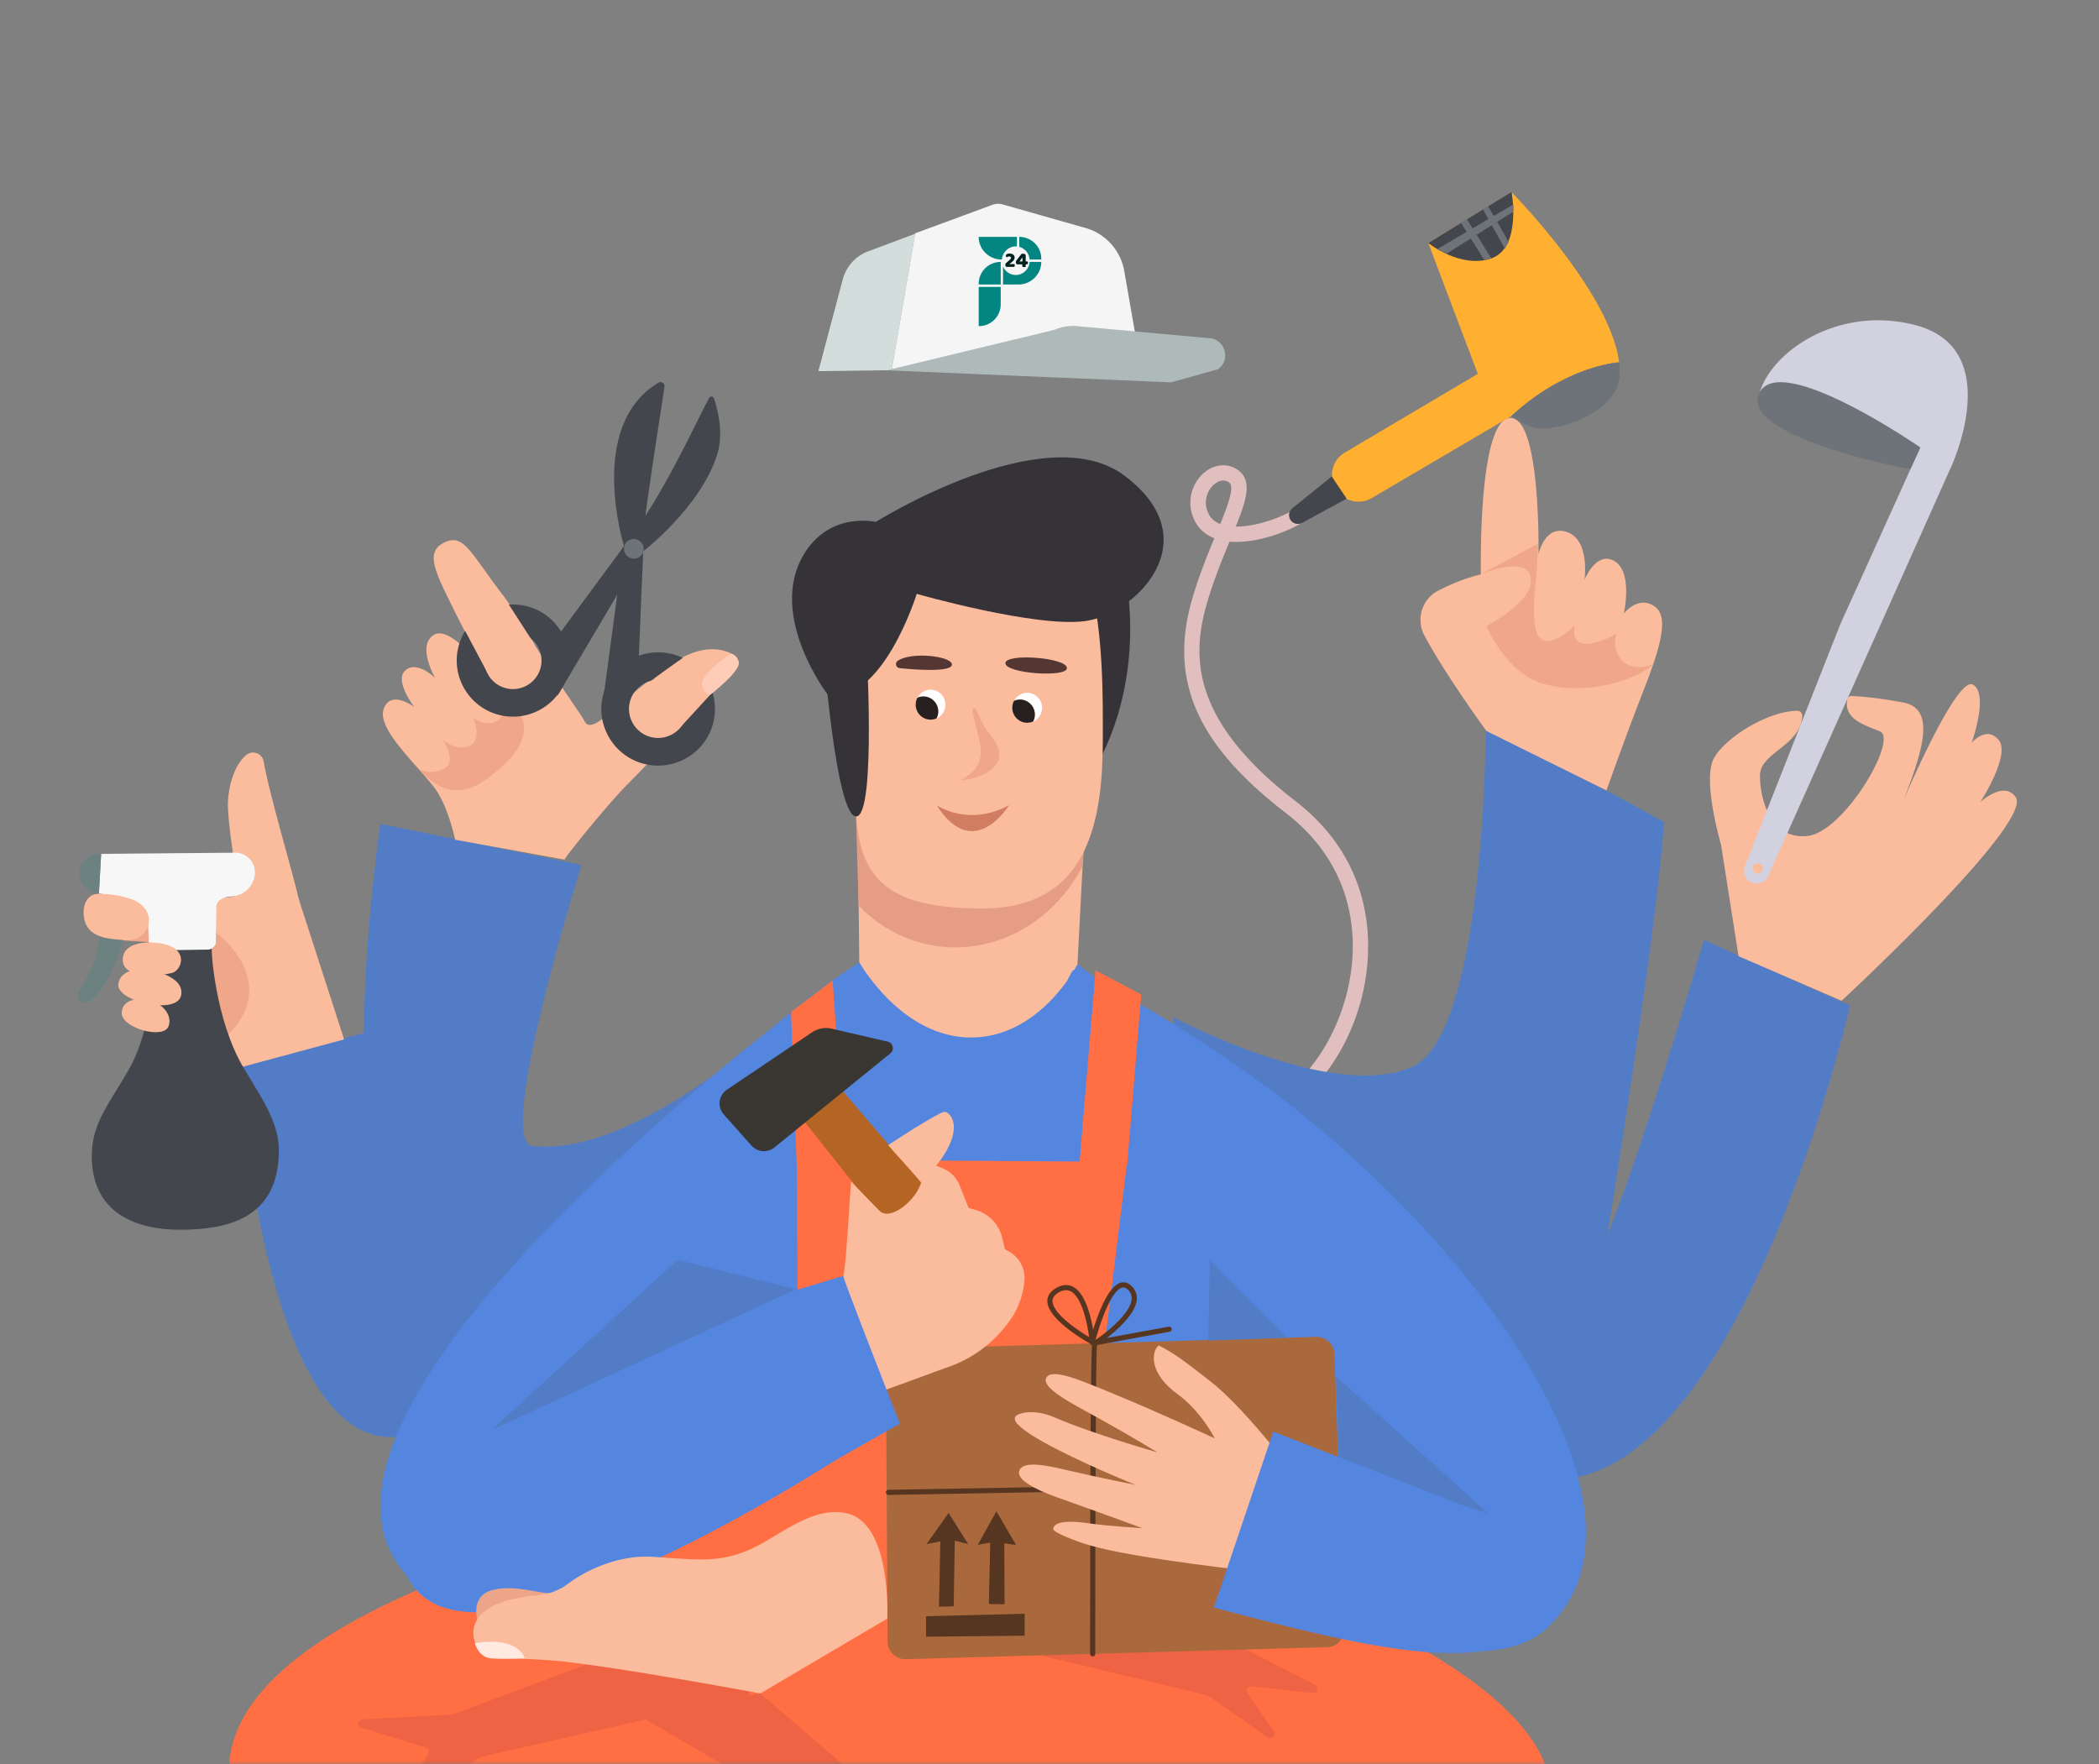 <svg xmlns="http://www.w3.org/2000/svg" width="351" height="295" fill="none" viewBox="0 0 351 295"><rect x="0" y="0" width="351" height="295" fill="#808080" stroke="none"/><g clip-path="url(#a)"><mask id="b" width="351" height="295" x="0" y="0" maskUnits="userSpaceOnUse" style="mask-type:luminance"><path fill="#fff" d="M351 0H0v295h351z"/></mask><g mask="url(#b)"><mask id="c" width="351" height="352" x="0" y="0" maskUnits="userSpaceOnUse" style="mask-type:luminance"><path fill="#fff" d="M351 0H0v351.592h351z"/></mask><g mask="url(#c)"><path fill="#5486E0" d="M143.684 160.909s-30.008 19.175-30.223 34.005c-.181 12.243 11.988 62.844 11.988 62.844l33.29 8.851 33.067-9.296s40.225-40.38 36.899-51.672c-3.325-11.284-48.525-44.389-48.525-44.389z"/><path fill="#FBBB9D" d="M143.219 135.394c.25.985.473 25.515.473 25.515s7.021 12.586 18.673 12.586c11.653 0 17.814-12.244 17.814-12.244l1.203-23.107z"/><path fill="#353338" d="M187.759 94.552c.326.488 4.185 16.458-3.635 32.06-7.829 15.602-5.217-27.143-5.217-27.143"/><path fill="#E59E85" d="m143.115 135.771 38.034 4.506s.619-3.007-.163 4.678c-8.233 15.362-26.691 17.667-37.407 6.469z"/><path fill="#FBBB9D" d="M139.534 101.444c.026 1.105 4.709 11.618 3.721 27.691s2.535 22.807 21.079 22.782c17.934-.026 20.083-15.113 20.083-28.471 0-13.357.498-43.018-18.597-39.308-19.094 3.71-26.527 7.17-26.286 17.306"/><path fill="#353338" d="M137.651 108.243s2.123 28.444 5.543 28.282c3.421-.163 1.633-29.91 1.633-29.91z"/><path fill="#353338" d="M138.433 116.185s-10.08-13.134-4.09-23.356c4.339-7.402 12.108-5.552 12.108-5.552s28.246-17.735 41.574-7.745c14.394 10.787 1.796 23.185-6.523 24.324s-28.203-4.55-28.203-4.55-5.731 18.498-14.866 16.879"/><path fill="#543732" d="M150.102 110.514c-.507.351-.275 1.156.344 1.216 2.535.257 8.653.728 8.739-.582.086-1.406-6.763-2.254-9.083-.634"/><path fill="#E2BFBF" d="m217.003 184.127-1.521-2.073c5.224-3.796 10.587-13.066 10.733-23.441.086-6.332-1.779-15.405-11.197-22.662-14.97-11.541-19.636-22.293-15.614-35.933 1.108-3.77 2.492-7.18 3.66-10.007-1.547-.61-2.698-1.671-3.368-3.11-1.495-3.222-.155-6.358 1.71-7.9 1.736-1.431 3.944-1.594 5.611-.403 2.398 1.705 1.496 4.841-.369 9.459h.094c3.695 0 8.216-1.816 10.046-3.093l1.478 2.108c-2.2 1.533-7.949 3.924-12.658 3.504-1.238 2.973-2.612 6.332-3.738 10.161-2.595 8.791-2.879 19.612 14.712 33.183 10.26 7.908 12.297 17.821 12.194 24.735-.146 11.729-6.205 21.428-11.773 25.472M204.56 80.354c-.654 0-1.22.395-1.496.618-1.134.933-1.933 2.853-1.014 4.84.396.848 1.049 1.44 2.003 1.808 1.375-3.358 2.414-6.272 1.477-6.94a1.6 1.6 0 0 0-.97-.326"/><path fill="#543732" d="M168.124 110.89c.051-1.713 10.492-.934 10.286.883-.181 1.568-10.338.831-10.286-.883"/><path fill="#EFA689" d="M165.013 122.105c.429.6 2.706 3.059 1.976 4.978-.851 2.236-4.503 3.384-6.213 3.376 1.28-.849 2.664-1.834 3.042-3.325.267-1.045.215-2.064-.008-3.127-.284-1.31-1.075-4.369-1.16-4.918-.095-.634.352-1.037.704-.188.49 1.165.868 2.107 1.659 3.204"/><path fill="#D17D62" d="M156.676 134.717c-.095-.154 5.139 3.658 12.047-.06 0 0-5.869 9.69-12.047.06"/><path fill="#537CC7" d="m63.62 137.767 33.608 6.881s-14.454 46.213-8.25 46.959c17.788 2.133 43.31-22.379 43.31-22.379l-27.627 43.164s-20.169 7.677-30.627 3.985c-21.311-7.523-10.415-78.61-10.415-78.61"/><path fill="#537CC7" d="M39.824 178.147c0 .659 4.245 63.907 26.442 62.133s48.603-34.083 48.603-34.083l2.896-19.911S80.909 216.599 73.14 213.72 61.6 172.561 61.6 172.561z"/><path fill="#FBBB9D" d="M94.394 143.748c.129-.471 7.356-9.425 10.587-12.646 1.392-1.388 4.847-4.995 8.885-9.236 4.323-4.532 6.394-7.608 9.083-9.819a1.536 1.536 0 0 0-.197-2.51c-1.951-1.165-5.62-2.022-11.189 1.971-8.816 6.314-12.555 11.712-13.878 8.996-.601-1.243-5.852-8.285-9.994-15.628-1.676-2.973-3.97-5.775-5.852-8.397-3.644-5.089-4.846-7.162-7.682-5.688-2.99 1.56-1.444 4.678 1.237 10.153 3 6.125 6.506 12.346 6.506 12.346s-6.29-8.894-9.298-7.146c-3.017 1.748.18 7.249.18 7.249s-3-2.999-4.976-1.312c-1.976 1.68 1.479 6.144 1.479 6.144s-3.902-2.965-5.105.274 4.924 8.748 8.318 13.031c2.424 3.059 3.61 8.885 3.61 8.885z"/><path fill="#EFA689" d="M70.014 128.575s1.71 1.165 4.168-.009c2.448-1.174-.19-4.832-.19-4.832s2.475 2.039 4.624.943c2.148-1.089.481-4.653.481-4.653s2.096 1.662 3.97.574c1.873-1.088.627-4.146.627-4.146s9.023 4.24-.274 12.208c-3.206 2.742-7.88 6.306-13.406-.085"/><path fill="#43464C" d="M107.627 127.718c-5.07-1.337-8.095-6.538-6.755-11.584 1.341-5.055 6.557-8.071 11.619-6.734 5.069 1.336 8.094 6.537 6.754 11.583-1.341 5.046-6.557 8.071-11.618 6.735m3.669-13.863c-2.595-.686-5.267.865-5.955 3.453s.868 5.252 3.463 5.937 5.267-.865 5.955-3.453c.696-2.587-.859-5.252-3.463-5.937"/><path fill="#537CC7" d="M248.455 121.763s-.069 51.09-12.237 56.607c-13.276 6.024-39.942-8.242-39.942-8.242s1.144 28.779 2.278 28.779c1.143 0 66.967 27.717 66.967 27.717s11.386-67.745 12.727-89.156c-10.621-6.049-29.793-15.705-29.793-15.705"/><path fill="#537CC7" d="M255.74 247.007c34.063 7.213 53.621-78.858 53.621-78.858l-24.43-10.984s-15.812 54.928-20.599 57.318c-4.786 2.391-47.425-29.61-47.425-29.61"/><path fill="#43464C" d="M83.375 119.527c-5.01-1.319-8.01-6.469-6.686-11.464s6.48-7.994 11.498-6.666c5.01 1.32 8.009 6.469 6.685 11.464-1.323 5.004-6.479 7.994-11.497 6.666M87 105.87a4.786 4.786 0 0 0-5.835 3.384c-.679 2.537.85 5.141 3.394 5.818s5.157-.849 5.835-3.384A4.76 4.76 0 0 0 87 105.87"/><path fill="#43464C" d="m93.235 116.314 14.256-24.076s9.565-7.282 12.417-16.159c.903-2.818.576-6.125-.507-9.45-.12-.377-.627-.436-.816-.094-2.011 3.693-7.201 15.25-12.821 22.876l-12.778 17.324z"/><path fill="#43464C" d="M110.12 63.99c.481-.283 1.083.12.997.669-.714 4.6-3.085 20.082-3.275 22.353-.223 2.664-1.039 23.432-1.039 23.432l-5.783 5.407 3.299-24.65c.009 0-6.281-20.04 5.801-27.21"/><path fill="#6E737A" d="M107.575 92.235a1.644 1.644 0 0 0-1.141-2.03 1.65 1.65 0 0 0-2.036 1.139 1.65 1.65 0 0 0 3.177.891"/><path fill="#5486E0" d="m210.525 198.06 9.487 41.057s-18.192 13.793-8.216 24.932c3.747 4.18 35.499 19.123 47.031 8.096 20.435-19.543-11.738-64.309-46.971-90.313-13.473-9.947-25.96-16.929-32.396-19.636-10.166 14.265 26.536 63.572 26.536 63.572l28.753-10.847"/><path fill="#FBBB9D" d="M114.371 109.88s-6.333 4.395-6.909 5.174c-.584.78 2.543 4.876 2.543 4.876l3.394 2.09 6.798-7.402-1.555-2.383zm-37.173-5.484 4.314 8.122 7.785-4.901-5.19-8.045z"/><path fill="#FFCCB8" d="M118.669 116.254s-1.822-.883-1.083-2.613c.739-1.731 4.606-4.318 4.606-4.318s.842-.009 1.314 1.294c.568 1.541-4.837 5.637-4.837 5.637"/><path fill="#FF6F43" d="M138.329 233.178s-7.064 9.296-17.892 11.523l-2.569 6.915s-88.674 16.064-78.809 49.658c11.661 39.712 114.454 4.61 114.454 4.61s89.491 28.916 103.962 2.15c15.631-28.907-65.662-50.73-65.662-50.73s-6.823-10.366-8.498-19.859m-51.034-68.225c0 .899 1.16 31.401 1.16 31.401l8.344-1.157-2.552-35.505zm50.924-6.957-2.698 32.343 7.983.24 2.354-28.548z"/><path fill="#FF6F43" d="M133.251 193.912c.825 0 55.237.377 55.237.377l-5.31 43.164-49.721 1.859z"/><path fill="#ED6343" d="m150.249 271.124 51.586 12.364a.7.7 0 0 1 .249.111l9.925 6.914c.671.463 1.478-.343 1.014-1.011l-4.426-6.366c-.352-.514.061-1.199.68-1.139l10.217 1.105c.799.086 1.126-1.003.412-1.371l-11.3-5.792-.129-.051-44.419-13.22a.77.77 0 0 0-.55.051l-13.431 7.06c-.592.309-.481 1.191.172 1.345m-44.427 4.319L75.78 286.675a.6.6 0 0 1-.206.043l-15.021.797c-.774.043-.911 1.122-.172 1.353l10.888 3.385a.684.684 0 0 1 .378 1.028l-4.09 6.451c-.387.609.309 1.328.936.969l11.902-6.872a.8.8 0 0 1 .197-.077l44.29-10.058c.67-.154.73-1.08.086-1.32l-18.665-6.931a.67.67 0 0 0-.481 0"/><path fill="#EFA689" d="M24.866 150.139c-6.892-1.199-10.656-.377-10.562 3.007.13 4.755 8.533 4.01 10.94 4.463a427 427 0 0 0-.378-7.47"/><path fill="#AA693D" d="m148.144 228.552.275 45.965a2.96 2.96 0 0 0 3.051 2.939l70.464-2.013a2.957 2.957 0 0 0 2.879-3.068l-1.667-45.965a2.97 2.97 0 0 0-3.05-2.854l-69.073 2.014a2.965 2.965 0 0 0-2.879 2.982"/><path fill="#563620" d="M182.723 276.994a.425.425 0 0 1-.43-.429c0-19.123.043-51.295.361-51.921a.424.424 0 0 1 .576-.188.42.42 0 0 1 .215.506c-.241 1.499-.293 37.723-.293 51.603a.43.43 0 0 1-.429.429"/><path fill="#563620" d="M148.582 249.987a.428.428 0 0 1-.009-.857l75.183-1.353c.24.017.43.18.438.42a.43.43 0 0 1-.421.437zm6.274 20.28v3.427l16.491-.171v-3.667zm2.139-1.593c.043-.18.249-10.924.249-10.924l-2.312.463 3.695-5.21 3.275 5.21-2.243-.6-.181 10.992zm8.361-.445 2.631.042-.044-10.204 1.96.292-3.275-5.638-3.128 5.603 2.088-.351zm17.538-43.268a.4.4 0 0 1-.197-.051h-.086a.42.42 0 0 1-.352-.249c-1.693-.959-7.073-4.249-7.115-7.068-.018-.891.481-1.628 1.461-2.202 1.022-.591 1.976-.668 2.835-.214 2.002 1.036 2.948 4.78 3.36 7.188.851-2.75 2.544-7.299 4.597-7.865.456-.128 1.152-.12 1.874.609.627.634.903 1.396.817 2.27-.241 2.322-3.137 4.918-4.993 6.366l10.346-1.893a.434.434 0 0 1 .498.342.43.43 0 0 1-.344.497l-12.202 2.236a.5.5 0 0 1-.267-.034.5.5 0 0 1-.232.068m4.951-9.664a.8.8 0 0 0-.224.034c-1.839.497-3.695 6.049-4.417 8.731.868-.592 5.74-4.044 6.024-6.769a1.86 1.86 0 0 0-.567-1.576c-.335-.334-.602-.42-.816-.42m-9.574.454c-.386 0-.79.128-1.237.385-.705.412-1.04.883-1.031 1.448.026 1.937 3.807 4.618 6.119 6.006-.318-2.416-1.238-6.699-3.077-7.651a1.7 1.7 0 0 0-.774-.188"/><path fill="#FBBB9D" d="m36.165 172.621 3.463 6.023 17.917-4.832-7.235-22.371a31 31 0 0 1-.653-2.331c-1.032-4.301-4.606-16.329-5.569-21.778-.232-1.328-1.805-1.946-2.87-1.106-2.045 1.602-3.188 5.552-3.102 8.696.129 4.447 1.959 14.651 1.959 14.651s-1.263.694-4.408.549c.249 4.275-4.056 14.993.498 22.499"/><path fill="#EFA689" d="M34.953 155.135c.258 0 12.667 8.361 3.162 17.914-9.495 9.554-5.473-15.695-5.473-15.695"/><path fill="#6B8280" d="M16.616 148.829s1.917 9.098-3.093 16.27c-.335.488-1.083 1.559.06 2.365.85.599 2.028-.446 2.449-.943 2.681-3.213 5.663-9.365 5.225-16.45-.353-5.706-4.64-1.242-4.64-1.242"/><path fill="#43464C" d="M40.822 178.712c-4.83-7.968-5.689-20.322-5.362-20.871l-4.529.197-5.388-.334c.335.548.602 13.152-4.047 21.223-3.36 5.825-6.05 8.867-6.144 14.085-.18 10.032 7.682 12.714 15.09 12.628 7.673-.085 15.897-1.884 16.19-12.748.128-4.858-2.33-8.431-5.81-14.18"/><path fill="#F7F7F7" d="m39.258 142.59-22.35.197-.37 6.615 5.207.95c1.23.206 2.699 1.483 2.982 2.691l.172 4.824a1.08 1.08 0 0 0 1.091 1.062l8.817-.137c.584-.009 1.074-.472 1.28-1.011l.103-6.212c.026-.908 1.049-1.49 1.934-1.593l.954-.103c1.847-.206 3.446-1.885 3.549-3.735.12-1.98-1.4-3.565-3.369-3.548"/><path fill="#6B8280" d="M16.555 142.788a3.287 3.287 0 0 0-3.257 3.102 3.276 3.276 0 0 0 2.742 3.419l.507.086.37-6.615z"/><path fill="#5486E0" d="M132.193 169.486s-84.816 63.598-65.781 91.897 63.427-56.024 63.427-56.024z"/><path fill="#FBBB9D" d="M14.251 154.252c-.696-1.98-.129-4.833 2.32-4.789 1.444.025 3.223.162 5.173.83 5.174 1.757 3.36 7.309-.868 6.923-2.277-.206-5.663-.222-6.625-2.964m10.992 3.35c-.43-.017-4.838-.146-4.709 3.024s6.462 2.545 8.241 2.074c1.779-.463 3.257-4.884-3.532-5.098"/><path fill="#FBBB9D" d="M24.46 162.083s-4.287-.437-4.674 2.476 9.865 5.286 10.51 1.859-5.835-4.335-5.835-4.335"/><path fill="#FBBB9D" d="M23.79 166.983s-3.506-.068-3.437 2.46c.068 2.519 7.08 4.437 7.845 2.133.903-2.716-2.784-4.721-4.408-4.593"/><path fill="#5486E0" d="M108.202 199.463s-52.083 44.887-39.589 65.055 79.798-25.961 79.798-25.961l-16.405-20.108z"/><path fill="#B56523" d="m133.431 186.183 15.02 18.918 6.514-6.255L139.695 181"/><path fill="#FBBB9D" d="M141.019 213.369c.558-2.357 1.177-15.362 1.324-15.782 0 0 2.543 2.664 4.717 4.875 1.805 1.833 6.221-1.825 6.969-4.746.207-.823-.103-3.899-.103-3.899l3.729 1.56a5.17 5.17 0 0 1 2.828 2.878l1.486 3.727 1.307.394a6.28 6.28 0 0 1 4.287 4.524l.482 1.996.67.378a5.12 5.12 0 0 1 2.595 4.9 13.5 13.5 0 0 1-2.844 7.197l-.318.403a21.03 21.03 0 0 1-10.123 7.008l-13.715 5.021-6.548-18.558z"/><path fill="#FBBB9D" d="M154.03 197.716c-1.427-1.723-4.262-4.755-5.5-6.221 2.793-1.859 8.499-5.457 9.367-5.569 1.031-.128 4.511 3.427-3.807 11.738a.3.3 0 0 0-.06.052"/><path fill="#5486E0" d="M124.237 218.432s16.997-5.183 16.791-5.054c-.207.128 9.452 24.692 9.452 24.692l-11.884 6.743z"/><path fill="#EDA58A" d="M79.896 271.047s-1.392-4.061 2.355-5.132c3.514-1.003 8.258.591 9.435.48 1.186-.103-11.79 4.652-11.79 4.652"/><path fill="#FBBB9D" d="M127.15 283.18s-26.278-4.893-35.232-5.544-10.484.291-11.773-1.559c-1.47-2.1-2.509-6.992 6.179-8.799a27 27 0 0 1 3.377-.497c1.89-.138 3.704-.763 5.216-1.894 3.042-2.288 8.524-4.952 14.368-4.549 7.725.531 10.827.933 15.691-1.046 4.967-2.021 10.827-7.736 16.834-6.177 7.348 1.911 6.557 17.564 6.557 17.564z"/><path fill="#FFE9E1" d="M87.741 277.284s-.928-3.709-8.318-2.51c0 0 .55 2.459 2.904 2.562 2.346.112 5.414-.052 5.414-.052"/><path fill="#3A3632" d="m129.498 191.881 19.395-15.739c.722-.591.456-1.748-.455-1.954l-9.341-2.167a4.23 4.23 0 0 0-3.326.617l-14.222 9.587a2.763 2.763 0 0 0-.524 4.129l4.64 5.218a2.793 2.793 0 0 0 3.833.309"/><path fill="#537CC7" d="m133.123 215.58-51.052 23.639 31.245-28.557z"/><path fill="#FBBB9D" d="M248.559 122.234s-6.738-9.193-10.364-15.944c-1.444-2.691-.447-6.075 2.251-7.498 3.936-2.072 7.185-2.741 7.185-2.741s-.559-26.594 5.103-26.157c4.951.385 4.538 22.781 4.538 22.781s1.048-5.029 4.82-3.684c3.825 1.363 2.871 7.96 2.871 7.96s1.77-4.396 4.52-3.359c3.798 1.431 2.054 8.996 2.054 8.996s2.458-3.17 5.233-1.122c2.595 1.91.43 7.977-2.251 14.813-2.681 6.838-5.887 15.902-5.887 15.902z"/><path fill="#EFA689" d="M247.604 96.043s7.716-3.367 8.386.565c.679 3.941-7.424 8.071-7.424 8.071s3.239 7.874 9.495 9.664c7.605 2.177 16.001-.916 18.407-3.272-4.82 1.893-7.175-1.997-6.153-5.064 0 0-8.051 4.549-7.003-1.431 0 0-3.859 4.036-5.783 2.117-1.925-1.92-.576-10.573-.576-10.573l.241-5.2z"/><path fill="#6E737A" d="M322.142 73.647c.275-1.56 1.323-2.707 2.656-3.385-3.773-4.48-10.587-8.567-10.587-8.567s-17.032-.96-20.006 4.01c2.974 7.487 19.163 11.686 30.618 12.689.137-1.191-2.887-3.556-2.681-4.747"/><path fill="#FBBB9D" d="m290.724 159.898-2.931-18.661s-3.205-10.864-1.168-14.479c1.924-3.41 8.85-7.788 13.86-7.9.525-.009.946.412.903.926-.361 4.977-7.081 6.065-7.081 9.912 0 4.07 1.847 10.77 7.966 10.093s15.235-16.236 12.073-17.504c-2.672-1.071-6.066-2.073-5.431-5.354a.66.66 0 0 1 .679-.549c1.667.077 4.649.334 8.688 1.097 5.637 1.054 3.033 8.524.086 16.21 0 0 8.834-20.785 11.558-19.2 2.716 1.584-.223 9.716-.223 9.716s2.491-2.939 4.528-.454-3.076 10.384-3.076 10.384 3.935-3.676 5.912-.84c3.016 4.327-29.114 34.057-29.114 34.057z"/><path fill="#D2D1E0" d="M326.155 78.359s-8.353-5.93-13.028-8.389c-7.2-3.786-13.559-5.243-18.922-4.095 1.736-6.811 12.95-14.933 26.072-11.515 15.373 3.993 5.878 23.999 5.878 23.999"/><path fill="#D2D1E0" d="m321.118 74.82-13.388 29.585-15.949 40.456a2.1 2.1 0 0 0 .868 2.57 2.123 2.123 0 0 0 3.033-.942l30.498-68.225zm-27.189 71.224a.85.85 0 0 1-.851-.849c0-.462.387-.848.851-.848.473 0 .851.386.851.848a.85.85 0 0 1-.851.849"/><path fill="#6E737A" d="M321.118 74.82s-23.426-16.201-26.914-9.116c-3.464 7.043 23.047 12.45 25.272 12.732"/><path fill="#FFB031" d="m224.78 75.739 22.342-13.22-8.284-21.891 13.955-8.456s16.465 16.638 17.96 28.419c-.696.051-9.134.805-18.011 8.97l-23.219 13.648a4.43 4.43 0 0 1-6.059-1.319 4.4 4.4 0 0 1 1.316-6.151"/><path fill="#6E737A" d="M270.745 60.59c.086.71.137 1.405.112 2.073-.19 4.986-6.609 8.448-12.186 8.987-3.205.308-5.938-2.09-5.938-2.09 8.877-8.166 17.324-8.928 18.012-8.97"/><path fill="#43464C" d="M252.768 32.102s1.735 9.313-3.378 11.103c-5.113 1.791-10.552-2.57-10.552-2.57z"/><path fill="#6E737A" d="M248.816 34.458s3.626 6.109 3.454 6.16-.627.985-.627.985l-3.627-6.537zm-3.543 2.168 4.117 6.58-1.212.231-3.901-6.212z"/><path fill="#6E737A" d="m253.103 34.166-12.787 7.506 1.581.754 11.146-7.017z"/><path fill="#43464C" d="m222.698 79.67-6.591 5.32a1.47 1.47 0 0 0-.335 1.911 1.486 1.486 0 0 0 1.985.531l7.434-4.044z"/><path fill="#537CC7" d="m223.395 230.127 25.48 22.944-24.964-7.308zm-8.13-6.443-12.95-12.946-.275 13.434z"/><path fill="#FBBB9D" d="M218.48 249.157s-9.642-13.194-16.112-18.198c-3.945-3.05-5.681-4.498-8.628-5.98-1.323 1.234-1.469 4.789 3.189 8.165 3.969 2.878 6.195 7.385 6.195 7.385s-9.306-4.335-17.247-7.591c-5.198-2.124-10.028-4.258-10.921-2.527-.852 1.654 4.107 4.206 8.764 6.751 4.305 2.356 9.831 5.698 9.831 5.698s-10.509-2.956-17.315-5.886c-3.275-1.406-6.196-.746-6.505.034-.344.865 1.564 2.313 4.322 3.898 5.938 3.402 15.846 7.403 15.846 7.403s-6.144-1.208-11.953-2.579c-3.549-.831-7.124-1.448-7.528.334-.309 1.388 2.561 2.973 6.178 4.258 6.05 2.151 14.927 5.364 14.403 5.244-.507-.121-5.079-.266-9.255-.874-2.019-.292-5.396-.54-5.637.959-.095.574 3.66 2.031 6.084 2.75 7.682 2.28 28.547 4.481 28.547 4.481s3.368-2.613 5.422-6.254c1.899-3.342 2.32-7.471 2.32-7.471"/><path fill="#5486E0" d="M263.939 264.536c-8.68 16.193-24.276 14.06-60.953 4.284l9.934-29.421 35.895 13.965"/><path fill="#ED6343" d="m153.505 305.892-26.356-22.705s-20.529 3.513-19.953 3.899c.566.376 37.406 21.771 37.406 21.771z"/><path fill="#D3DDDC" d="M140.934 46.71a6.9 6.9 0 0 1 4.09-4.627l8.01-2.998-3.893 22.584 11.799.077-24.088.317z"/><path fill="#F5F5F5" d="m153.043 39.015 12.898-4.763a2.78 2.78 0 0 1 1.711-.069l13.534 3.847a9.12 9.12 0 0 1 6.815 7.283l2.792 16.039-29.853.393-11.798-.077z"/><path fill="#AEBAB9" d="m195.81 63.94 7.837-2.186c2.225-1.534 1.272-5.003-1.426-5.2l-22.274-2.03a7.6 7.6 0 0 0-3.592.625l-28.057 6.776z"/><path fill="#fff" d="M174.12 119.176a2.51 2.51 0 0 0-1.537-3.186 2.47 2.47 0 0 0-3.001 1.202 2.46 2.46 0 0 1 1.806-.075 2.513 2.513 0 0 1 1.537 3.186 4 4 0 0 1-.157.344 2.52 2.52 0 0 0 1.352-1.471"/><path fill="#262120" d="M171.378 117.117a2.46 2.46 0 0 0-1.805.074c-.056.112-.121.224-.158.345a2.51 2.51 0 0 0 1.537 3.185c.611.214 1.25.168 1.806-.074.055-.112.12-.224.158-.345a2.516 2.516 0 0 0-1.538-3.185"/><path fill="#fff" d="M157.959 118.659a2.51 2.51 0 0 0-1.537-3.185 2.47 2.47 0 0 0-3 1.201 2.46 2.46 0 0 1 1.805-.074 2.513 2.513 0 0 1 1.538 3.185 4 4 0 0 1-.158.345 2.47 2.47 0 0 0 1.352-1.472"/><path fill="#262120" d="M155.227 116.6a2.46 2.46 0 0 0-1.806.074c-.056.112-.121.224-.157.345a2.51 2.51 0 0 0 1.537 3.185c.611.214 1.25.168 1.806-.075.055-.111.12-.223.157-.344a2.517 2.517 0 0 0-1.537-3.185"/></g></g><path fill="#002120" d="M168.835 42.4q.199 0 .353.054a.8.8 0 0 1 .261.14.6.6 0 0 1 .22.473q0 .376-.415.717l-.457.376h.837q.021.04.038.1.021.061.021.133 0 .129-.055.187a.2.2 0 0 1-.147.053h-1.21a.4.4 0 0 1-.122-.136.45.45 0 0 1-.042-.2.4.4 0 0 1 .049-.205.5.5 0 0 1 .108-.136l.481-.423q.091-.08.15-.14a1 1 0 0 0 .094-.114.3.3 0 0 0 .053-.094.2.2 0 0 0 .017-.082.18.18 0 0 0-.087-.158.36.36 0 0 0-.209-.057.7.7 0 0 0-.251.046 1 1 0 0 0-.182.094.4.4 0 0 1-.098-.108.3.3 0 0 1-.038-.15q0-.187.171-.277a.96.96 0 0 1 .46-.093m1.963.08a1 1 0 0 1 .307-.051q.08 0 .153.018.076.014.136.054.06.036.094.1a.34.34 0 0 1 .035.161v.954h.31a1 1 0 0 1 .042.104.4.4 0 0 1 .021.136q0 .135-.059.194a.2.2 0 0 1-.15.057h-.164v.423a3 3 0 0 1-.262.032q-.076 0-.136-.007a.3.3 0 0 1-.101-.032.2.2 0 0 1-.059-.08.4.4 0 0 1-.021-.136v-.2h-.875a.4.4 0 0 1-.14-.126.4.4 0 0 1-.056-.208q0-.068.018-.15a.4.4 0 0 1 .059-.143zm.178.562h-.011l-.464.674h.475z"/><path fill="#038681" d="M163.661 47.427c0-2.006 1.649-3.633 3.682-3.633v3.784h-3.682zm0 .549h3.682v2.938c0 2.007-1.648 3.633-3.682 3.633z"/><path fill="#038681" fill-rule="evenodd" d="M167.73 44.552v3.026h2.56c2.117 0 3.834-1.694 3.834-3.784h-1.946c-.098 1.227-1.098 2.19-2.317 2.19a2.32 2.32 0 0 1-2.131-1.432m6.393-1.306c0-2.007-1.648-3.634-3.681-3.634v1.669c.942.25 1.654 1.09 1.736 2.115h1.945zm-4.068-3.633h-6.394c0 2.09 1.717 3.783 3.834 3.783h.049c.099-1.227 1.099-2.19 2.318-2.19q.097 0 .193.008z" clip-rule="evenodd"/></g><defs><clipPath id="a"><path fill="#fff" d="M0 0h351v295H0z"/></clipPath></defs></svg>